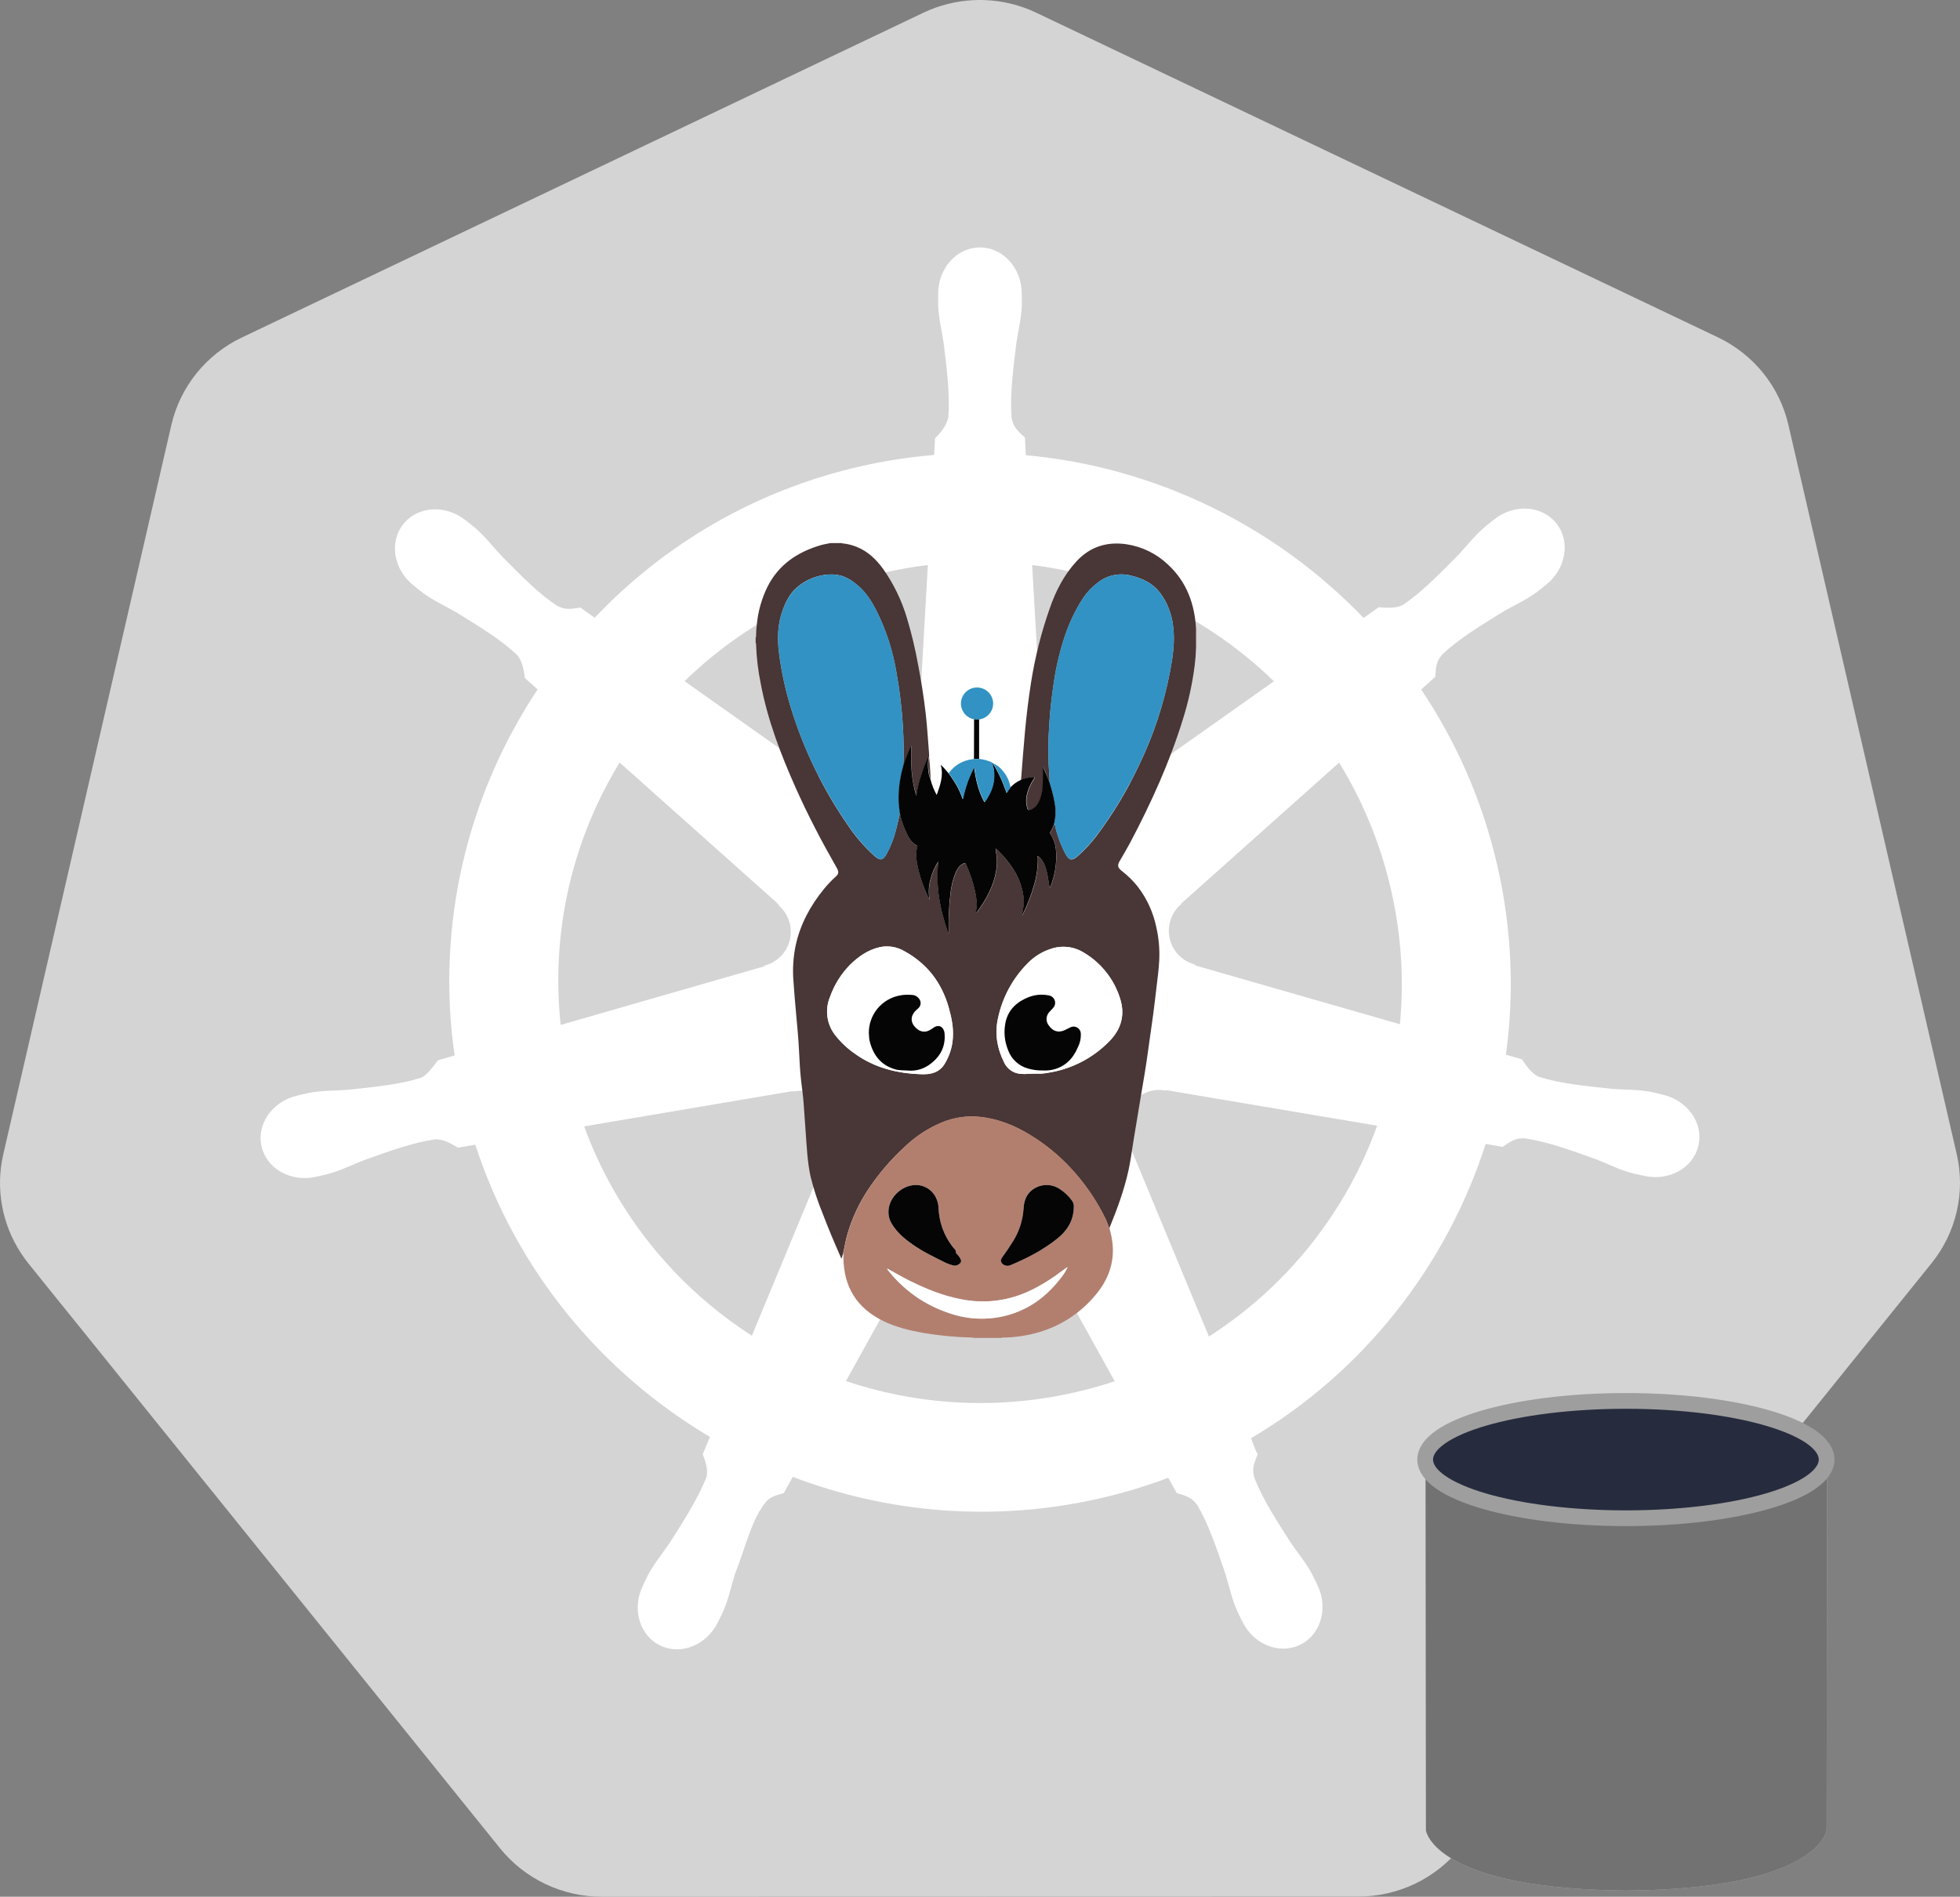 <svg width="249" height="241" viewBox="0 0 249 241" fill="none" xmlns="http://www.w3.org/2000/svg">
<rect x="0" y="0" width="249" height="241" fill="#808080" stroke="none"/>
<rect width="249" height="241" fill="black" fill-opacity="0"/>
<rect width="249" height="241" fill="black" fill-opacity="0"/>
<rect width="249" height="241" fill="black" fill-opacity="0"/>
<rect width="249" height="241" fill="black" fill-opacity="0"/>
<path d="M123.637 0.021C121.436 0.132 119.279 0.676 117.293 1.623L30.729 42.881C28.488 43.948 26.519 45.501 24.969 47.425C23.418 49.348 22.326 51.592 21.772 53.99L0.416 146.667C-0.077 148.802 -0.132 151.014 0.254 153.17C0.64 155.327 1.459 157.385 2.663 159.223C2.955 159.673 3.269 160.108 3.604 160.527L63.521 234.838C65.072 236.761 67.041 238.313 69.281 239.38C71.522 240.447 73.977 241 76.463 241L172.549 240.978C175.034 240.98 177.489 240.428 179.729 239.363C181.97 238.298 183.939 236.748 185.491 234.827L245.385 160.504C246.937 158.581 248.031 156.336 248.584 153.936C249.138 151.537 249.139 149.044 248.585 146.645L227.196 53.968C226.642 51.57 225.549 49.326 223.999 47.402C222.448 45.479 220.48 43.926 218.239 42.859L131.663 1.623C129.166 0.432 126.406 -0.118 123.637 0.021Z" fill="#D4D4D4"/>
<path d="M124.494 31.56C121.633 31.56 119.313 34.131 119.313 37.303C119.313 37.351 119.323 37.398 119.324 37.446C119.32 37.877 119.299 38.396 119.313 38.771C119.381 40.601 119.781 42.001 120.022 43.686C120.457 47.293 120.823 50.283 120.597 53.062C120.378 54.11 119.604 55.068 118.915 55.734L118.793 57.921C115.683 58.178 112.553 58.648 109.427 59.356C95.973 62.403 84.39 69.316 75.571 78.649C74.999 78.26 73.998 77.543 73.7 77.324C72.775 77.449 71.84 77.733 70.623 77.026C68.304 75.469 66.192 73.32 63.637 70.731C62.466 69.493 61.618 68.314 60.227 67.12C59.911 66.849 59.429 66.482 59.075 66.203C57.988 65.338 56.705 64.887 55.466 64.845C53.873 64.791 52.34 65.412 51.337 66.667C49.553 68.899 50.124 72.31 52.61 74.287C52.635 74.307 52.662 74.323 52.687 74.342C53.029 74.618 53.447 74.972 53.761 75.204C55.237 76.291 56.586 76.847 58.057 77.711C61.156 79.62 63.725 81.202 65.762 83.111C66.558 83.957 66.697 85.448 66.803 86.093L68.464 87.572C59.574 100.918 55.459 117.402 57.891 134.198L55.721 134.827C55.149 135.564 54.341 136.723 53.496 137.069C50.83 137.907 47.829 138.214 44.207 138.593C42.506 138.734 41.039 138.65 39.236 138.991C38.839 139.066 38.286 139.209 37.852 139.311C37.837 139.314 37.823 139.318 37.808 139.322C37.784 139.327 37.753 139.339 37.73 139.344C34.676 140.08 32.715 142.88 33.346 145.639C33.978 148.398 36.961 150.076 40.033 149.416C40.055 149.41 40.088 149.41 40.111 149.405C40.145 149.397 40.176 149.38 40.21 149.371C40.639 149.278 41.175 149.173 41.55 149.073C43.322 148.6 44.606 147.904 46.2 147.295C49.628 146.069 52.468 145.044 55.234 144.645C56.389 144.555 57.606 145.356 58.212 145.694L60.47 145.307C65.668 161.381 76.559 174.372 90.351 182.524L89.41 184.777C89.749 185.651 90.123 186.835 89.871 187.699C88.865 190.3 87.142 193.046 85.181 196.107C84.231 197.521 83.259 198.619 82.402 200.237C82.197 200.625 81.936 201.22 81.738 201.629C80.406 204.471 81.383 207.744 83.941 208.973C86.515 210.209 89.71 208.905 91.093 206.057C91.095 206.053 91.102 206.05 91.104 206.046C91.105 206.043 91.103 206.038 91.104 206.035C91.301 205.632 91.58 205.101 91.746 204.721C92.48 203.044 92.725 201.606 93.241 199.984C94.612 196.549 95.365 192.944 97.252 190.699C97.769 190.084 98.611 189.847 99.485 189.614L100.658 187.493C112.682 192.097 126.14 193.332 139.584 190.287C142.651 189.593 145.612 188.694 148.474 187.615C148.804 188.198 149.417 189.32 149.581 189.603C150.469 189.891 151.438 190.04 152.227 191.204C153.639 193.61 154.605 196.457 155.781 199.895C156.297 201.518 156.553 202.955 157.287 204.633C157.454 205.015 157.732 205.553 157.929 205.958C159.309 208.815 162.514 210.123 165.092 208.885C167.65 207.655 168.627 204.382 167.295 201.541C167.097 201.131 166.825 200.536 166.62 200.149C165.763 198.531 164.791 197.444 163.841 196.03C161.879 192.969 160.252 190.426 159.246 187.825C158.826 186.483 159.317 185.649 159.645 184.777C159.449 184.552 159.029 183.285 158.781 182.689C173.114 174.248 183.686 160.772 188.651 145.208C189.322 145.313 190.487 145.519 190.865 145.595C191.645 145.082 192.361 144.413 193.766 144.523C196.532 144.922 199.372 145.947 202.8 147.174C204.394 147.783 205.677 148.49 207.45 148.963C207.824 149.063 208.361 149.156 208.789 149.25C208.824 149.258 208.854 149.275 208.889 149.283C208.912 149.288 208.944 149.289 208.967 149.294C212.039 149.954 215.022 148.277 215.653 145.517C216.284 142.758 214.323 139.958 211.269 139.223C210.825 139.122 210.195 138.951 209.764 138.869C207.961 138.529 206.493 138.613 204.793 138.472C201.17 138.093 198.17 137.785 195.504 136.948C194.417 136.527 193.644 135.237 193.268 134.706L191.175 134.098C192.26 126.269 191.968 118.121 190.09 109.968C188.196 101.74 184.847 94.214 180.381 87.583C180.918 87.097 181.931 86.201 182.219 85.938C182.303 85.011 182.231 84.038 183.193 83.011C185.231 81.103 187.8 79.52 190.899 77.611C192.369 76.748 193.729 76.192 195.205 75.104C195.539 74.859 195.995 74.469 196.346 74.188C198.831 72.21 199.403 68.799 197.619 66.568C195.834 64.336 192.376 64.126 189.891 66.104C189.537 66.383 189.057 66.748 188.74 67.02C187.349 68.214 186.49 69.393 185.319 70.632C182.764 73.221 180.651 75.38 178.333 76.938C177.328 77.521 175.857 77.319 175.189 77.28L173.218 78.682C161.981 66.928 146.681 59.414 130.207 57.954C130.161 57.265 130.101 56.02 130.085 55.646C129.411 55.002 128.596 54.452 128.391 53.062C128.166 50.283 128.542 47.293 128.978 43.686C129.219 42.001 129.618 40.601 129.687 38.771C129.702 38.356 129.677 37.752 129.676 37.303C129.675 34.131 127.356 31.56 124.494 31.56H124.494ZM118.007 71.648L116.468 98.759L116.357 98.815C116.254 101.24 114.253 103.177 111.796 103.177C110.789 103.177 109.86 102.854 109.106 102.304L109.061 102.326L86.775 86.567C93.625 79.849 102.386 74.884 112.482 72.597C114.327 72.18 116.17 71.87 118.007 71.648ZM130.993 71.648C142.781 73.094 153.683 78.418 162.036 86.578L139.894 102.238L139.817 102.205C137.851 103.637 135.082 103.281 133.55 101.366C132.923 100.581 132.594 99.658 132.554 98.726L132.532 98.715L130.993 71.648ZM78.693 96.694L99.042 114.85L99.02 114.96C100.857 116.553 101.127 119.317 99.596 121.233C98.968 122.018 98.128 122.544 97.226 122.79L97.204 122.878L71.121 130.388C69.793 118.279 72.654 106.508 78.693 96.694ZM170.151 96.705C173.175 101.594 175.464 107.053 176.827 112.972C178.174 118.82 178.512 124.658 177.957 130.299L151.74 122.768L151.718 122.657C149.37 122.017 147.928 119.635 148.474 117.246C148.698 116.267 149.219 115.439 149.925 114.828L149.914 114.772L170.151 96.705H170.151ZM120.321 116.252H128.657L133.838 122.713L131.978 130.774L124.494 134.363L116.988 130.763L115.128 122.701L120.321 116.252ZM147.046 138.361C147.4 138.343 147.753 138.375 148.098 138.438L148.142 138.383L175.122 142.933C171.174 153.999 163.618 163.585 153.523 170.001L143.049 144.766L143.083 144.722C142.121 142.492 143.083 139.877 145.297 138.814C145.864 138.542 146.456 138.391 147.046 138.361H147.046ZM101.732 138.472C103.791 138.5 105.638 139.926 106.116 142.016C106.34 142.995 106.231 143.965 105.862 144.821L105.939 144.921L95.577 169.901C85.888 163.7 78.171 154.414 74.043 143.021L100.791 138.494L100.835 138.549C101.135 138.494 101.438 138.467 101.732 138.472V138.472ZM124.328 149.416C125.045 149.389 125.773 149.536 126.465 149.868C127.372 150.304 128.072 150.99 128.513 151.812H128.613L141.798 175.577C140.087 176.15 138.328 176.639 136.529 177.046C126.444 179.33 116.392 178.638 107.29 175.544L120.442 151.823H120.464C121.254 150.351 122.75 149.473 124.328 149.416Z" fill="white" stroke="white" stroke-width="0.25"/>
<rect width="51.103" height="62.294" fill="black" fill-opacity="0" transform="translate(181 178)"/>
<rect width="51.103" height="62.294" fill="black" fill-opacity="0" transform="translate(181 178)"/>
<path d="M205.641 240.219C231.044 240.219 232.055 232.574 232.055 232.574L232.103 186.03V185.453C232.103 189.588 220.7 192.905 206.603 192.905C192.507 192.905 181.104 189.54 181.104 185.453V186.03L181.152 232.574C181.152 232.574 182.162 240.219 207.566 240.219" fill="#C7C7C7"/>
<path d="M205.641 240.219C231.044 240.219 232.055 232.574 232.055 232.574L232.103 186.03V185.453C232.103 189.588 220.7 192.905 206.603 192.905C192.507 192.905 181.104 189.54 181.104 185.453V186.03L181.152 232.574C181.152 232.574 182.162 240.219 207.566 240.219" fill="#727272"/>
<path d="M206.556 192.906C220.639 192.906 232.055 189.569 232.055 185.453C232.055 181.337 220.639 178 206.556 178C192.473 178 181.057 181.337 181.057 185.453C181.057 189.569 192.473 192.906 206.556 192.906Z" fill="#262B3E" stroke="#9E9E9E" stroke-width="2" stroke-miterlimit="10"/>
<rect width="56" height="101" fill="black" fill-opacity="0" transform="translate(96 69)"/>
<path d="M105.533 69H106.939C106.98 69.063 107.048 69.043 107.104 69.048C107.707 69.115 108.297 69.265 108.858 69.495C110.27 70.071 111.317 71.081 112.194 72.287C113.535 74.195 114.557 76.306 115.22 78.539C115.811 80.507 116.288 82.506 116.65 84.528C117.052 86.597 117.373 88.676 117.613 90.765C117.813 92.505 117.897 94.254 118.049 95.999C117.667 96.75 117.352 97.534 117.108 98.34C116.789 99.241 116.562 100.171 116.429 101.117C115.775 99.054 115.709 96.936 115.78 94.737C115.387 95.58 115.049 96.448 114.766 97.335C114.76 97.102 114.768 96.87 114.789 96.638C114.82 95.224 114.789 93.81 114.716 92.396C114.574 90.015 114.289 87.645 113.862 85.299C113.408 82.627 112.563 80.037 111.355 77.61C110.764 76.459 110.087 75.365 109.109 74.494C108.176 73.671 107.145 73.03 105.852 72.994C104.142 72.94 102.476 73.544 101.201 74.681C100.316 75.439 99.83 76.471 99.427 77.542C98.77 79.327 98.737 81.175 98.971 83.031C99.281 85.391 99.789 87.72 100.491 89.995C102.121 95.28 104.555 100.286 107.707 104.836C108.673 106.294 109.823 107.622 111.129 108.788C111.814 109.384 112.171 109.316 112.614 108.535C113.143 107.574 113.546 106.549 113.813 105.485C114.003 104.761 114.161 104.028 114.32 103.301C114.443 103.917 114.62 104.52 114.85 105.104C115.245 105.978 115.527 106.932 116.462 107.437C116.501 107.456 116.532 107.49 116.547 107.531C116.562 107.572 116.561 107.617 116.543 107.657C116.29 108.513 116.442 109.361 116.614 110.207C116.808 111.091 117.075 111.957 117.413 112.798C117.608 113.331 117.842 113.85 118.112 114.35C117.954 113.512 117.987 112.649 118.208 111.825C118.408 110.987 118.751 110.19 119.222 109.467C118.865 112.608 119.412 115.61 120.505 118.615C120.519 118.57 120.53 118.523 120.538 118.476C120.499 116.883 120.568 115.29 120.746 113.707C120.829 112.746 121.053 111.802 121.412 110.906C121.628 110.422 121.894 109.967 122.426 109.73C122.57 109.664 122.659 109.669 122.733 109.833C123.25 110.966 123.644 112.151 123.909 113.368C124.068 114.171 124.193 114.979 124.003 115.797C124.003 115.845 123.972 115.913 124.03 115.934C124.089 115.954 124.147 115.881 124.188 115.827C125.331 114.275 126.228 112.611 126.565 110.689C126.646 110.208 126.679 109.72 126.664 109.232C126.664 108.755 126.524 108.298 126.494 107.826C127.041 108.301 127.542 108.826 127.992 109.394C128.828 110.472 129.528 111.621 129.855 112.962C130.042 113.641 130.109 114.348 130.053 115.05C130.01 115.461 129.896 115.858 129.88 116.272L129.842 116.327L129.86 116.34L129.88 116.272C129.926 116.199 129.977 116.13 130.015 116.055C130.573 114.919 131.026 113.736 131.371 112.52C131.696 111.44 131.86 110.319 131.857 109.192C131.857 109.061 131.837 108.939 131.824 108.758C132.023 108.882 132.196 109.044 132.331 109.235C132.798 109.864 132.973 110.598 133.109 111.348C133.201 111.853 133.282 112.358 133.363 112.863C133.478 112.64 133.572 112.405 133.642 112.164C134.119 110.786 134.292 109.322 134.149 107.871C134.08 107.21 133.851 106.575 133.482 106.021C133.438 105.971 133.414 105.907 133.414 105.841C133.414 105.775 133.438 105.712 133.482 105.662C133.691 105.325 133.851 104.959 133.956 104.576C133.969 104.608 133.98 104.64 133.989 104.672C134.266 106.008 134.73 107.298 135.368 108.505C135.839 109.359 136.202 109.412 136.939 108.758C137.788 108.006 138.562 107.174 139.251 106.273C141.355 103.484 143.167 100.487 144.657 97.33C146.518 93.509 147.861 89.459 148.652 85.286C149.012 83.385 149.293 81.473 149.032 79.529C148.861 77.985 148.275 76.515 147.336 75.275C146.414 74.095 145.124 73.479 143.686 73.141C142.966 72.952 142.212 72.932 141.483 73.082C140.754 73.232 140.07 73.549 139.484 74.007C138.752 74.55 138.118 75.212 137.608 75.966C136.538 77.622 135.702 79.416 135.122 81.299C134.523 83.19 134.089 85.129 133.824 87.094C133.611 88.561 133.434 90.033 133.338 91.515C133.294 92.204 133.244 92.891 133.216 93.58C133.173 94.711 133.178 95.853 133.216 96.971C133.241 97.789 133.348 98.605 133.335 99.425C133.17 98.999 133.011 98.575 132.843 98.15C132.737 97.88 132.62 97.615 132.509 97.35C132.547 98.09 132.509 98.812 132.509 99.537C132.514 100.235 132.388 100.929 132.139 101.582C131.908 102.175 131.566 102.683 130.914 102.905C130.722 102.971 130.618 102.958 130.549 102.738C130.388 102.22 130.355 101.671 130.453 101.137C130.617 100.368 130.927 99.637 131.366 98.984C131.401 98.926 131.47 98.868 131.442 98.802C131.414 98.736 131.305 98.754 131.231 98.754C130.707 98.784 130.192 98.907 129.711 99.117C129.87 97.055 130.027 94.992 130.217 92.931C130.415 90.828 130.664 88.732 130.996 86.647C131.5 83.468 132.29 80.342 133.358 77.305C134.118 75.108 135.16 73.055 136.762 71.32C138.483 69.457 140.632 68.796 143.098 69.151C145.093 69.449 146.946 70.358 148.398 71.752C150.771 73.949 151.774 76.754 151.947 79.908C151.947 80.699 151.947 81.491 151.947 82.284C151.927 83.044 151.869 83.802 151.772 84.556C151.481 86.855 150.986 89.124 150.292 91.336C148.601 96.837 146.236 102.049 143.544 107.129C143.136 107.887 142.693 108.644 142.247 109.402C141.927 109.937 141.993 110.227 142.452 110.613L142.614 110.742C143.33 111.304 143.976 111.947 144.541 112.659C145.696 114.161 146.497 115.904 146.885 117.757C147.213 119.163 147.342 120.607 147.268 122.049C147.21 123.145 147.07 124.228 146.938 125.316C146.789 126.541 146.654 127.765 146.49 128.987C146.287 130.502 146.054 132.017 145.851 133.517C145.598 135.456 145.255 137.383 144.931 139.312C144.622 141.148 144.323 142.983 144.018 144.819C143.803 146.127 143.643 147.45 143.357 148.743C142.802 151.252 141.91 153.659 140.939 156.035C140.85 155.987 140.853 155.891 140.82 155.812C140.68 155.469 140.566 155.115 140.396 154.782C139.243 152.437 137.747 150.275 135.958 148.366C134.479 146.784 132.792 145.407 130.945 144.271C128.95 143.034 126.824 142.165 124.459 141.92C122.819 141.754 121.164 141.999 119.643 142.632C117.921 143.35 116.345 144.377 114.994 145.662C113.158 147.339 111.54 149.238 110.179 151.315C109.079 153.004 108.233 154.844 107.667 156.777C107.413 157.62 107.299 158.491 107.086 159.34L106.904 159.928C106.863 159.847 106.836 159.794 106.81 159.739C106.007 157.918 105.234 156.088 104.529 154.229C103.894 152.693 103.375 151.111 102.978 149.498C102.572 147.639 102.489 145.738 102.354 143.847C102.27 142.66 102.185 141.473 102.101 140.287C102.035 139.277 101.885 138.297 101.774 137.305C101.624 135.992 101.569 134.674 101.5 133.356C101.422 131.823 101.277 130.293 101.135 128.765C101.005 127.383 100.893 126 100.798 124.614C100.68 123.114 100.775 121.604 101.082 120.13C101.665 117.436 102.945 115.08 104.673 112.959C105.138 112.389 105.647 111.855 106.194 111.363C106.534 111.058 106.574 110.805 106.369 110.396C106.331 110.321 106.288 110.245 106.245 110.169C104.367 106.887 102.615 103.534 101.072 100.069C99.176 95.82 97.523 91.485 96.654 86.904C96.308 85.241 96.106 83.552 96.051 81.855C96.051 81.801 96.084 81.731 96 81.7V80.971C96.071 80.951 96.051 80.89 96.051 80.844C96.055 80.319 96.089 79.793 96.155 79.271C96.318 77.641 96.77 76.051 97.49 74.578C98.907 71.745 101.308 70.136 104.278 69.268C104.686 69.146 105.115 69.088 105.533 69ZM131.617 136.416C131.85 136.416 132.085 136.416 132.319 136.416C132.552 136.416 132.785 136.368 133.016 136.33C136.054 135.893 138.858 134.457 140.982 132.25C142.444 130.735 142.939 128.967 142.323 126.947C141.572 124.467 139.915 122.357 137.679 121.034C137.058 120.649 136.358 120.407 135.631 120.326C134.904 120.246 134.168 120.329 133.477 120.569C132.376 120.924 131.378 121.542 130.572 122.37C128.666 124.277 127.352 126.693 126.788 129.326C126.337 131.303 126.664 133.176 127.548 134.969C127.731 135.378 128.021 135.73 128.387 135.989C128.753 136.249 129.182 136.406 129.629 136.444C130.306 136.514 130.96 136.401 131.619 136.413L131.617 136.416ZM116.994 136.489H117.42C118.475 136.471 119.395 136.156 119.975 135.227C120.598 134.226 120.967 133.09 121.052 131.916C121.151 130.586 120.887 129.288 120.528 128.015C119.638 124.874 117.808 122.46 114.911 120.867C113.964 120.301 112.835 120.115 111.755 120.347C110.234 120.701 109.031 121.557 107.953 122.62C106.835 123.77 105.98 125.149 105.447 126.659C105.106 127.472 104.993 128.362 105.121 129.234C105.249 130.106 105.612 130.926 106.171 131.608C106.866 132.481 107.686 133.246 108.605 133.881C111.132 135.696 114.001 136.391 116.997 136.487L116.994 136.489Z" fill="#493636"/>
<path d="M140.944 156.004C141.035 156.398 141.136 156.79 141.215 157.186C141.702 159.711 141.116 161.983 139.588 164.024C137.724 166.496 135.12 168.316 132.151 169.22C130.64 169.678 129.072 169.924 127.493 169.95C127.414 169.95 127.318 169.904 127.257 170H123.66C123.625 169.927 123.556 169.952 123.5 169.95C121.43 169.902 119.366 169.707 117.324 169.366C115.587 169.056 113.882 168.649 112.282 167.882C108.838 166.23 107.157 163.486 107.147 159.701C107.147 159.572 107.213 159.428 107.104 159.31C107.317 158.459 107.439 157.59 107.684 156.747C108.25 154.814 109.096 152.974 110.196 151.285C111.558 149.208 113.176 147.308 115.012 145.632C116.362 144.347 117.938 143.32 119.661 142.602C121.181 141.968 122.837 141.724 124.476 141.89C126.841 142.143 128.968 143.004 130.962 144.241C132.81 145.376 134.496 146.754 135.976 148.336C137.765 150.245 139.26 152.407 140.414 154.752C140.576 155.085 140.695 155.439 140.837 155.782C140.858 155.858 140.855 155.954 140.944 156.004ZM135.588 161.034C135.505 161.06 135.431 161.106 135.37 161.168C133.834 162.312 132.255 163.385 130.491 164.162C127.884 165.324 124.979 165.651 122.177 165.099C119.805 164.657 117.597 163.756 115.453 162.683C114.523 162.218 113.631 161.691 112.721 161.191H112.7H112.723C112.723 161.327 112.83 161.403 112.901 161.494C114.876 163.986 117.543 165.846 120.57 166.841C122.935 167.674 125.497 167.776 127.921 167.132C130.785 166.374 133.033 164.69 134.797 162.334C135.12 161.941 135.392 161.508 135.606 161.047L135.634 161.019C135.634 161.019 135.634 161.019 135.634 161.001L135.588 161.034ZM136.419 153.459C136.44 153.286 136.425 153.11 136.376 152.943C136.327 152.775 136.244 152.62 136.133 152.485C135.733 151.949 135.243 151.487 134.686 151.116C134.115 150.713 133.419 150.522 132.722 150.578C132.024 150.634 131.368 150.933 130.869 151.422C130.258 152.033 130.073 152.81 130.025 153.618C129.929 155.079 129.469 156.493 128.686 157.731C128.261 158.423 127.802 159.095 127.323 159.751C127.039 160.143 127.12 160.479 127.541 160.721C127.68 160.794 127.835 160.832 127.992 160.832C128.149 160.832 128.304 160.794 128.443 160.721C130.549 159.83 132.564 158.784 134.356 157.348C135.616 156.34 136.369 155.083 136.419 153.459ZM112.868 153.99C112.861 154.526 113.012 155.052 113.301 155.504C113.942 156.583 114.878 157.378 115.889 158.087C117.232 159.029 118.715 159.729 120.178 160.463C120.469 160.595 120.772 160.7 121.082 160.777C121.229 160.815 121.383 160.814 121.53 160.775C121.677 160.736 121.811 160.66 121.919 160.554C122.003 160.498 122.064 160.413 122.088 160.315C122.113 160.217 122.099 160.113 122.051 160.024C121.947 159.786 121.799 159.569 121.615 159.385C121.529 159.299 121.417 159.209 121.432 159.085C121.437 159.008 121.424 158.932 121.393 158.861C121.362 158.791 121.315 158.729 121.255 158.681C121.151 158.567 121.052 158.444 120.956 158.322C119.889 156.919 119.287 155.219 119.235 153.459C119.133 151.576 117.605 150.318 115.856 150.609C114.236 150.876 112.868 152.358 112.868 153.99Z" fill="#B27F6F"/>
<path d="M151.949 79.888H152V82.256H151.954C151.951 81.47 151.949 80.68 151.949 79.888Z" fill="#B18070"/>
<path d="M114.333 103.296C114.16 104.024 114.003 104.756 113.826 105.481C113.56 106.544 113.159 107.569 112.632 108.531C112.188 109.323 111.834 109.392 111.147 108.783C109.841 107.617 108.691 106.289 107.725 104.832C104.569 100.285 102.131 95.284 100.496 90.003C99.794 87.728 99.285 85.398 98.975 83.039C98.742 81.18 98.775 79.335 99.432 77.55C99.825 76.482 100.311 75.451 101.206 74.689C102.478 73.55 104.142 72.944 105.852 72.995C107.145 73.028 108.176 73.666 109.109 74.495C110.092 75.366 110.764 76.459 111.355 77.61C112.563 80.037 113.408 82.628 113.861 85.299C114.287 87.649 114.571 90.022 114.71 92.406C114.797 93.82 114.814 95.234 114.784 96.648C114.763 96.88 114.755 97.113 114.761 97.345C114.741 97.428 114.723 97.512 114.703 97.598C114.337 98.913 114.16 100.273 114.176 101.638C114.196 102.188 114.28 102.741 114.333 103.296Z" fill="url(#paint0_radial)"/>
<path d="M133.333 99.425C133.348 98.605 133.241 97.792 133.214 96.971C133.178 95.84 133.171 94.699 133.214 93.58C133.241 92.891 133.292 92.204 133.335 91.515C133.429 90.033 133.606 88.561 133.822 87.094C134.087 85.129 134.521 83.19 135.12 81.299C135.699 79.416 136.536 77.622 137.606 75.966C138.116 75.212 138.75 74.55 139.482 74.007C140.067 73.549 140.752 73.232 141.481 73.082C142.21 72.932 142.964 72.952 143.684 73.141C145.121 73.479 146.414 74.095 147.334 75.275C148.273 76.515 148.858 77.985 149.03 79.529C149.283 81.473 149.009 83.382 148.649 85.286C147.851 89.456 146.501 93.503 144.635 97.32C143.145 100.477 141.333 103.474 139.228 106.263C138.54 107.163 137.766 107.996 136.917 108.748C136.179 109.397 135.817 109.343 135.345 108.495C134.707 107.288 134.243 105.998 133.966 104.662C133.957 104.63 133.946 104.598 133.933 104.566C134.131 103.646 134.131 102.694 133.933 101.774C133.781 100.98 133.58 100.195 133.333 99.425Z" fill="url(#paint1_radial)"/>
<path d="M133.332 99.426C133.583 100.194 133.787 100.978 133.943 101.771C134.14 102.692 134.14 103.643 133.943 104.564C133.838 104.946 133.678 105.312 133.469 105.65C133.425 105.699 133.401 105.763 133.401 105.829C133.401 105.895 133.425 105.959 133.469 106.008C133.839 106.562 134.067 107.197 134.136 107.859C134.279 109.309 134.106 110.774 133.629 112.151C133.559 112.393 133.466 112.627 133.35 112.851C133.264 112.346 133.185 111.841 133.097 111.336C132.96 110.578 132.782 109.851 132.318 109.222C132.183 109.031 132.01 108.869 131.811 108.745C131.824 108.914 131.842 109.048 131.844 109.179C131.843 110.304 131.677 111.423 131.35 112.5C131.006 113.716 130.552 114.899 129.994 116.035C129.956 116.11 129.905 116.181 129.86 116.252C129.878 115.84 129.989 115.441 130.032 115.03C130.089 114.328 130.022 113.621 129.834 112.942C129.508 111.601 128.821 110.452 127.972 109.374C127.522 108.806 127.02 108.281 126.474 107.806H126.453H126.476C126.507 108.278 126.636 108.733 126.646 109.212C126.661 109.7 126.628 110.188 126.547 110.669C126.21 112.591 125.31 114.255 124.17 115.807C124.132 115.86 124.099 115.944 124.012 115.913C123.926 115.883 123.974 115.825 123.985 115.777C124.175 114.959 124.05 114.154 123.891 113.348C123.627 112.131 123.232 110.946 122.715 109.813C122.644 109.649 122.552 109.644 122.408 109.71C121.886 109.945 121.622 110.402 121.394 110.886C121.035 111.782 120.811 112.726 120.728 113.686C120.55 115.27 120.481 116.863 120.52 118.456C120.512 118.503 120.501 118.549 120.487 118.595C119.394 115.593 118.847 112.588 119.204 109.447C118.733 110.169 118.39 110.967 118.19 111.805C117.969 112.629 117.936 113.492 118.094 114.33C117.824 113.83 117.59 113.311 117.395 112.778C117.057 111.937 116.79 111.071 116.596 110.187C116.424 109.344 116.277 108.493 116.525 107.637C116.543 107.597 116.544 107.552 116.529 107.511C116.514 107.47 116.483 107.436 116.444 107.417C115.509 106.912 115.227 105.955 114.832 105.084C114.602 104.5 114.425 103.897 114.302 103.281C114.249 102.726 114.165 102.173 114.155 101.612C114.139 100.248 114.317 98.888 114.682 97.572C114.705 97.489 114.723 97.406 114.741 97.32C115.023 96.433 115.362 95.565 115.755 94.722C115.686 96.918 115.755 99.039 116.403 101.102C116.536 100.156 116.763 99.226 117.083 98.325C117.327 97.519 117.641 96.735 118.023 95.984L118.008 96.189C117.988 96.216 117.973 96.245 117.962 96.277C117.864 96.872 117.864 97.48 117.962 98.075C117.981 98.392 118.062 98.703 118.201 98.989C118.374 99.695 118.644 100.375 119.001 101.009C119.46 99.726 119.894 98.514 119.508 97.189C119.901 97.474 120.157 97.888 120.489 98.229C120.891 98.769 121.26 99.332 121.594 99.915C121.875 100.445 122.115 100.994 122.312 101.559C122.587 100.135 123.072 98.758 123.749 97.474C123.954 99.075 124.304 100.552 125.054 101.933C125.244 101.698 125.41 101.444 125.548 101.175C126.178 100.132 126.421 98.902 126.233 97.699C126.152 97.463 126.098 97.219 126.073 96.971H126.126C126.85 98.164 127.435 99.435 127.87 100.759C128.015 100.507 128.179 100.268 128.362 100.042C128.733 99.647 129.178 99.328 129.672 99.102C130.153 98.892 130.668 98.769 131.193 98.739C131.264 98.739 131.363 98.696 131.403 98.787C131.444 98.878 131.363 98.911 131.327 98.969C130.889 99.622 130.579 100.353 130.415 101.122C130.317 101.656 130.35 102.205 130.511 102.723C130.582 102.943 130.684 102.955 130.876 102.89C131.528 102.668 131.87 102.163 132.1 101.567C132.35 100.914 132.475 100.22 132.47 99.522C132.47 98.799 132.498 98.075 132.47 97.335C132.582 97.603 132.699 97.868 132.805 98.135C133.008 98.567 133.17 98.994 133.332 99.426Z" fill="#050505"/>
<path d="M131.619 136.413C130.96 136.398 130.306 136.512 129.645 136.441C129.197 136.403 128.768 136.246 128.402 135.987C128.036 135.728 127.746 135.375 127.564 134.967C126.666 133.174 126.339 131.3 126.803 129.323C127.365 126.693 128.675 124.28 130.577 122.372C131.383 121.544 132.381 120.926 133.482 120.572C134.173 120.332 134.909 120.249 135.636 120.329C136.363 120.409 137.063 120.651 137.684 121.036C139.915 122.361 141.567 124.47 142.315 126.947C142.934 128.967 142.439 130.735 140.974 132.25C138.85 134.452 136.049 135.884 133.016 136.32C132.785 136.358 132.552 136.391 132.319 136.406C132.085 136.421 131.857 136.413 131.619 136.413ZM132.516 136.012C132.915 136.034 133.314 136.004 133.705 135.924C135.309 135.557 136.323 134.522 136.942 133.058C137.214 132.526 137.342 131.932 137.314 131.336C137.312 131.181 137.271 131.03 137.194 130.896C137.117 130.762 137.007 130.649 136.875 130.569C136.742 130.488 136.592 130.442 136.437 130.436C136.282 130.429 136.128 130.462 135.989 130.53C135.831 130.599 135.677 130.677 135.527 130.763C135.354 130.859 135.172 130.937 134.982 130.997C134.313 131.197 133.715 130.957 133.259 130.316C133.057 130.069 132.951 129.758 132.96 129.44C132.97 129.121 133.095 128.817 133.312 128.584C133.452 128.409 133.626 128.263 133.773 128.091C133.899 127.964 133.987 127.805 134.026 127.631C134.066 127.457 134.056 127.275 133.997 127.107C133.939 126.938 133.834 126.789 133.695 126.677C133.556 126.564 133.388 126.493 133.211 126.47C132.381 126.309 131.522 126.382 130.732 126.682C129.239 127.25 128.129 128.238 127.766 129.823C127.499 131.036 127.609 132.3 128.081 133.449C128.285 134.002 128.617 134.499 129.05 134.901C129.482 135.302 130.004 135.596 130.572 135.759C131.203 135.944 131.859 136.03 132.516 136.012Z" fill="white"/>
<path d="M116.997 136.486C114.001 136.391 111.129 135.694 108.607 133.883C107.688 133.249 106.868 132.483 106.174 131.611C105.614 130.929 105.251 130.108 105.123 129.236C104.996 128.365 105.108 127.475 105.449 126.662C105.982 125.151 106.838 123.773 107.956 122.622C109.03 121.554 110.237 120.698 111.758 120.35C112.838 120.117 113.966 120.303 114.913 120.87C117.81 122.453 119.638 124.877 120.53 128.018C120.89 129.28 121.156 130.588 121.055 131.919C120.97 133.093 120.6 134.229 119.977 135.229C119.397 136.163 118.479 136.492 117.423 136.492L116.997 136.486ZM110.381 131.323C110.394 131.469 110.407 131.702 110.437 131.934C110.458 132.104 110.492 132.273 110.536 132.439C110.995 134.136 111.981 135.35 113.722 135.868C114.229 136.019 114.766 135.982 115.291 136.022C116.22 136.121 117.155 135.894 117.934 135.381C119.377 134.411 120.175 133.085 120.008 131.3C119.939 130.543 119.313 130.038 118.54 130.631C118.403 130.736 118.256 130.827 118.102 130.904C117.859 131.043 117.58 131.103 117.302 131.077C117.023 131.051 116.76 130.939 116.548 130.757C115.633 130.04 115.593 129.099 116.444 128.316C116.528 128.24 116.611 128.164 116.698 128.081C116.853 127.933 116.947 127.734 116.964 127.521C116.98 127.308 116.917 127.096 116.786 126.927C116.691 126.783 116.563 126.662 116.413 126.574C116.263 126.487 116.095 126.435 115.922 126.422C115.432 126.368 114.936 126.383 114.449 126.465C113.295 126.645 112.246 127.238 111.498 128.131C110.749 129.025 110.352 130.159 110.381 131.323Z" fill="white"/>
<path d="M129.863 116.262L129.842 116.331L129.825 116.318L129.863 116.262Z" fill="#050505"/>
<path d="M136.419 153.46C136.366 155.081 135.613 156.338 134.359 157.345C132.567 158.785 130.557 159.83 128.445 160.719C128.306 160.792 128.151 160.83 127.994 160.83C127.837 160.83 127.682 160.792 127.543 160.719C127.122 160.466 127.036 160.141 127.325 159.749C127.804 159.093 128.263 158.424 128.689 157.729C129.472 156.491 129.932 155.077 130.027 153.616C130.075 152.806 130.26 152.03 130.871 151.419C131.37 150.93 132.026 150.632 132.724 150.576C133.422 150.52 134.117 150.711 134.688 151.114C135.246 151.484 135.735 151.947 136.135 152.482C136.247 152.618 136.329 152.774 136.378 152.942C136.426 153.11 136.441 153.286 136.419 153.46Z" fill="#050505"/>
<path d="M112.868 153.989C112.868 152.358 114.237 150.876 115.856 150.609C117.605 150.318 119.134 151.576 119.235 153.459C119.286 155.223 119.888 156.926 120.958 158.332C121.055 158.456 121.151 158.585 121.258 158.691C121.318 158.739 121.365 158.801 121.396 158.871C121.427 158.942 121.44 159.018 121.435 159.095C121.42 159.219 121.529 159.309 121.617 159.395C121.799 159.576 121.945 159.79 122.048 160.024C122.097 160.113 122.11 160.217 122.086 160.315C122.062 160.413 122.001 160.498 121.917 160.554C121.808 160.66 121.674 160.736 121.528 160.775C121.381 160.814 121.227 160.814 121.08 160.776C120.77 160.7 120.467 160.595 120.175 160.463C118.715 159.729 117.23 159.032 115.887 158.087C114.873 157.378 113.94 156.572 113.299 155.504C113.011 155.052 112.861 154.525 112.868 153.989Z" fill="#050505"/>
<path d="M112.724 161.188C113.634 161.693 114.528 162.215 115.456 162.68C117.6 163.751 119.805 164.655 122.18 165.096C124.982 165.648 127.887 165.321 130.494 164.16C132.268 163.382 133.837 162.309 135.373 161.165C135.433 161.103 135.508 161.057 135.591 161.031L135.604 161.046C135.389 161.508 135.118 161.94 134.795 162.334C133.021 164.68 130.783 166.354 127.919 167.131C125.495 167.775 122.933 167.674 120.568 166.841C117.542 165.843 114.877 163.982 112.904 161.488C112.833 161.397 112.726 161.319 112.726 161.185L112.724 161.188Z" fill="white"/>
<path d="M135.588 161.034L135.616 161.003C135.616 161.003 135.629 161.019 135.616 161.021L135.588 161.049V161.034Z" fill="white"/>
<path d="M126.112 96.974C126.136 97.222 126.19 97.466 126.271 97.701C126.459 98.904 126.217 100.135 125.587 101.178C125.448 101.446 125.283 101.7 125.093 101.935C124.332 100.552 123.993 99.077 123.787 97.476C123.11 98.761 122.626 100.137 122.35 101.562C122.153 100.996 121.913 100.447 121.633 99.918C121.299 99.334 120.93 98.771 120.528 98.231C120.878 97.741 121.327 97.331 121.848 97.026C122.368 96.722 122.947 96.53 123.547 96.464C123.615 96.464 123.683 96.436 123.749 96.423C123.967 96.446 124.186 96.446 124.403 96.423C124.927 96.484 125.439 96.62 125.924 96.827C126.002 96.852 126.069 96.904 126.112 96.974Z" fill="url(#paint2_radial)"/>
<path d="M123.747 91.394C123.241 91.3 122.789 91.019 122.482 90.607C122.175 90.196 122.035 89.684 122.089 89.175C122.144 88.665 122.389 88.195 122.777 87.857C123.164 87.52 123.665 87.34 124.18 87.354C124.694 87.368 125.184 87.575 125.552 87.934C125.921 88.292 126.14 88.775 126.166 89.287C126.192 89.799 126.024 90.302 125.694 90.696C125.365 91.09 124.898 91.345 124.388 91.412C124.174 91.429 123.959 91.423 123.747 91.394Z" fill="url(#paint3_radial)"/>
<path d="M123.747 91.394C123.959 91.422 124.174 91.428 124.388 91.411C124.388 92.871 124.388 94.33 124.388 95.79C124.388 95.996 124.388 96.204 124.388 96.411C124.17 96.433 123.951 96.433 123.734 96.411C123.742 94.739 123.747 93.067 123.747 91.394Z" fill="#050505"/>
<path d="M128.398 100.049C128.215 100.275 128.051 100.515 127.906 100.766C127.471 99.442 126.886 98.172 126.162 96.979C126.674 97.207 127.118 97.561 127.452 98.009C127.912 98.559 128.221 99.219 128.349 99.923C128.362 99.967 128.378 100.009 128.398 100.049Z" fill="url(#paint4_radial)"/>
<path d="M118.234 99.004C118.095 98.718 118.014 98.407 117.995 98.09C117.897 97.495 117.897 96.887 117.995 96.292C118.006 96.26 118.021 96.231 118.041 96.204C118.122 97.138 118.196 98.07 118.234 99.004Z" fill="#4B3838"/>
<path d="M119.536 97.202L119.501 97.171L119.529 97.145L119.547 97.191L119.536 97.202Z" fill="#050505"/>
<path d="M132.516 136.012C131.857 136.03 131.2 135.945 130.567 135.76C129.999 135.596 129.477 135.302 129.044 134.901C128.612 134.499 128.28 134.002 128.076 133.449C127.604 132.3 127.494 131.036 127.761 129.823C128.124 128.24 129.234 127.253 130.727 126.682C131.517 126.382 132.376 126.309 133.206 126.47C133.383 126.493 133.551 126.564 133.69 126.677C133.829 126.789 133.934 126.938 133.992 127.107C134.051 127.275 134.061 127.457 134.021 127.631C133.982 127.805 133.894 127.964 133.768 128.091C133.624 128.263 133.449 128.409 133.307 128.584C133.09 128.817 132.965 129.122 132.955 129.44C132.946 129.758 133.052 130.069 133.254 130.316C133.7 130.957 134.306 131.194 134.977 130.997C135.166 130.938 135.349 130.859 135.522 130.763C135.672 130.677 135.826 130.599 135.984 130.53C136.123 130.462 136.277 130.429 136.432 130.436C136.586 130.443 136.737 130.488 136.87 130.569C137.002 130.649 137.112 130.762 137.189 130.896C137.265 131.03 137.307 131.181 137.309 131.336C137.337 131.932 137.209 132.526 136.937 133.058C136.318 134.522 135.307 135.558 133.7 135.924C133.311 136.004 132.913 136.034 132.516 136.012Z" fill="#050505"/>
<path d="M110.381 131.323C110.352 130.161 110.746 129.027 111.492 128.133C112.238 127.239 113.284 126.646 114.437 126.462C114.923 126.38 115.419 126.366 115.909 126.42C116.083 126.432 116.251 126.484 116.401 126.572C116.55 126.659 116.678 126.78 116.774 126.924C116.904 127.094 116.968 127.305 116.951 127.518C116.935 127.731 116.84 127.931 116.685 128.078C116.609 128.162 116.525 128.237 116.432 128.313C115.577 129.093 115.621 130.035 116.536 130.755C116.747 130.936 117.011 131.048 117.289 131.074C117.567 131.1 117.847 131.04 118.089 130.901C118.244 130.824 118.391 130.733 118.528 130.629C119.301 130.035 119.927 130.545 119.995 131.298C120.16 133.083 119.364 134.408 117.922 135.378C117.142 135.891 116.208 136.118 115.278 136.019C114.754 135.979 114.221 136.019 113.709 135.865C111.968 135.36 110.982 134.133 110.523 132.436C110.479 132.271 110.446 132.102 110.425 131.931C110.409 131.704 110.394 131.469 110.381 131.323Z" fill="#050505"/>
<defs>
<radialGradient id="paint0_radial" cx="0" cy="0" r="1" gradientUnits="userSpaceOnUse" gradientTransform="translate(106.828 91.124) scale(14.047 13.993)">
<stop stop-color="#3192C3"/>
<stop offset="1" stop-color="#3192C3"/>
</radialGradient>
<radialGradient id="paint1_radial" cx="0" cy="0" r="1" gradientUnits="userSpaceOnUse" gradientTransform="translate(3030.26 3315.62) scale(883.632 2006.55)">
<stop stop-color="#3192C3"/>
<stop offset="1" stop-color="#3192C3"/>
</radialGradient>
<radialGradient id="paint2_radial" cx="0" cy="0" r="1" gradientUnits="userSpaceOnUse" gradientTransform="translate(769.4 766.84) scale(65.079 61.789)">
<stop stop-color="#3192C3"/>
<stop offset="1" stop-color="#3192C3"/>
</radialGradient>
<radialGradient id="paint3_radial" cx="0" cy="0" r="1" gradientUnits="userSpaceOnUse" gradientTransform="translate(590.648 424.637) scale(32.686 32.5)">
<stop stop-color="#3192C3"/>
<stop offset="1" stop-color="#3192C3"/>
</radialGradient>
<radialGradient id="paint4_radial" cx="0" cy="0" r="1" gradientUnits="userSpaceOnUse" gradientTransform="translate(409.942 553.172) scale(13.749 23.293)">
<stop stop-color="#3192C3"/>
<stop offset="1" stop-color="#3192C3"/>
</radialGradient>
</defs>
</svg>
